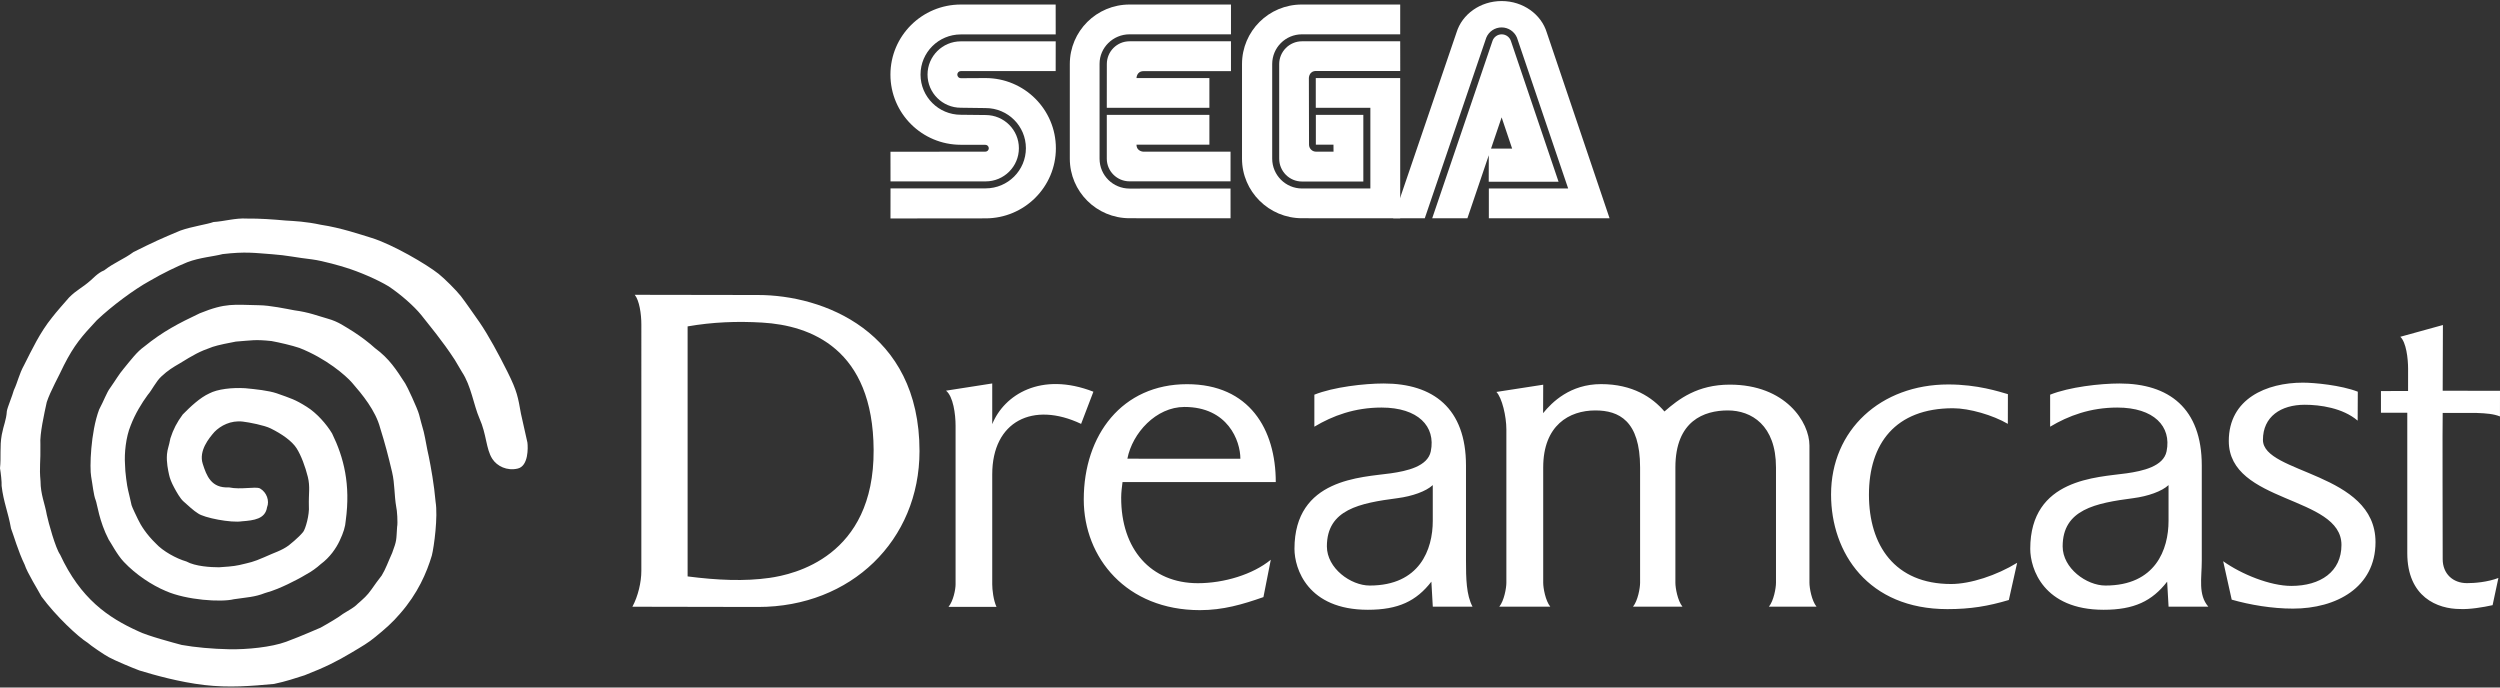 <svg clip-rule="evenodd" fill-rule="evenodd" stroke-linejoin="round" stroke-miterlimit="2" viewBox="0 0 600 165" xmlns="http://www.w3.org/2000/svg"><rect x="0" y="0" width="600" height="165" fill="#333333" stroke="none"/><g fill="#fff" fill-rule="nonzero"><path d="m153.924 77.865c0-2.505-.476-5.748-1.583-7.111 7.246 0 22.9.048 29.611.048 15.439 0 38.73 8.569 38.73 37.456 0 21.441-16.441 37.414-38.73 37.414-4.889 0-23.556-.056-30.178-.056 1.359-2.507 2.15-5.906 2.15-8.591zm11.102 60.473c7.126.922 13.704 1.206 19.656.354 5.759-.822 25.109-4.987 24.989-30.68-.115-24.347-15.15-29.91-26.737-30.593-6.045-.356-11.882-.13-17.908.915zm62.017-44.578 11.093-1.732v9.767c2.845-7.03 11.697-12.68 24.28-7.785l-2.95 7.722c-11.515-5.463-21.33-.67-21.33 12.117v26.387c0 1.254.272 3.791 1.024 5.417h-11.524c1.165-1.435 1.702-4.163 1.702-5.417v-38.063c0-2.761-.561-7.035-2.295-8.413zm350.705 5.294v33.703c0 10.576 7.291 13.407 12.696 13.407 2.287.113 5.519-.422 7.78-.924l1.393-6.53c-2.637 1.004-5.7 1.243-7.534 1.243-3.387 0-5.837-2.248-5.837-5.763 0-3.156-.081-34.091 0-35.082h-.037c.452 0 7.476-.024 8.185 0 2.306.083 4.076.224 5.597.835l.009-6.15-13.756-.018.054-15.773-10.226 2.826c1.413 1.317 1.87 5.178 1.87 7.721l-.007 5.283c-.461 0-5.648.024-6.508.024v5.198zm-44.186 35.638c4.395 3.139 11.291 5.926 16.35 5.926 7.017 0 12.039-3.413 12.039-9.837 0-11.86-27.041-9.897-27.041-24.945 0-10.174 9.097-14 17.769-14 2.785 0 9.145.605 13.193 2.17l-.035 6.948c-3.591-3.07-9.075-3.813-12.688-3.813-5.74 0-10.044 2.845-10.044 8.428 0 8.197 27.017 7.724 27.017 24.545 0 10.878-9.428 15.952-19.8 15.952-5.056 0-10.323-.898-14.712-2.152zm-163.217-35.532c0-.615.024-6.126.024-6.832l-11.231 1.737c1.353 1.417 2.392 5.843 2.392 9.004v36.801c0 1.255-.537 4.3-1.703 5.735h12.246c-1.165-1.435-1.702-4.48-1.702-5.735v-27.69c0-10.131 6.267-13.676 12.504-13.676 5.646 0 10.748 2.443 10.748 13.676v27.69c0 1.255-.539 4.3-1.703 5.735h11.876c-1.165-1.435-1.702-4.48-1.702-5.735v-27.69c0-11.233 6.941-13.676 12.594-13.676 5.643 0 11.549 3.543 11.549 13.676v27.69c0 1.255-.537 4.3-1.702 5.735h11.433c-1.166-1.435-1.702-4.48-1.702-5.735v-32.947c0-5.615-5.726-14.611-19.109-14.611-7.782 0-12.276 3.461-15.689 6.442-2.902-3.387-7.628-6.566-15.219-6.566-7.402 0-11.77 4.335-13.904 6.972zm-26.482 17.263c-1.603 1.506-4.959 2.678-8.424 3.132-9.102 1.194-16.987 2.707-16.987 11.574 0 5.259 5.73 9.4 10.274 9.4 12.03 0 15.139-8.678 15.139-15.517v-8.589zm-28.417-21.7c4.591-1.841 12.002-2.685 16.645-2.685 11.865 0 19.747 5.929 19.747 19.692v22.827c0 4.231.064 8.233 1.572 11.046h-9.539l-.341-6.004c-3.613 4.66-7.926 6.747-15.252 6.747-14.45 0-17.606-9.873-17.606-14.621 0-16.932 16.117-17.132 23.115-18.128 3.871-.55 8.856-1.644 9.604-5.274 1.237-6.006-3.059-10.509-11.83-10.509-6.437 0-11.711 1.957-16.115 4.594zm205.003 21.7c-1.602 1.506-4.961 2.678-8.426 3.132-9.1 1.194-16.987 2.707-16.987 11.574 0 5.259 5.731 9.4 10.274 9.4 12.03 0 15.139-8.678 15.139-15.517zm-28.417-21.7c4.591-1.841 12.002-2.685 16.645-2.685 11.865 0 19.748 5.929 19.748 19.692v22.827c0 4.231-.922 8.148 1.57 11.046h-9.539l-.342-6.004c-3.613 4.66-7.926 6.747-15.25 6.747-14.447 0-17.606-9.873-17.606-14.621 0-16.932 16.117-17.132 23.115-18.128 3.874-.55 8.859-1.644 9.604-5.274 1.235-6.006-3.058-10.509-11.83-10.509-6.437 0-11.711 1.957-16.115 4.594zm-10.152 7.002c-3.58-2.089-9.228-3.747-13.167-3.747-13.828 0-20.167 8.506-20.167 20.756 0 12.137 6.193 21.428 19.721 21.428 4.637 0 10.95-2.081 15.848-5.092l-1.994 8.929c-4.984 1.482-9.187 2.189-14.749 2.189-19.011 0-27.92-13.481-27.92-27.509 0-15.508 11.952-26.41 28.126-26.41 7.07 0 12.232 1.735 14.317 2.326zm-212.797 17.659c.007-1.283.176-2.505.322-3.687h36.78c0-12.646-6.322-23.493-21.304-23.493-15.55 0-24.78 12.16-24.78 27.671 0 14.028 10.278 26.558 27.88 26.558 5.565 0 10.219-1.371 15.241-3.128l1.767-8.967c-4.295 3.537-11.241 5.63-17.506 5.63-11.267-.002-18.452-8.156-18.4-20.584zm1.485-9.296c1.193-6.154 6.885-12.419 13.698-12.419 10.41 0 13.423 8.124 13.423 12.421-.002-.002-27.121.016-27.121-.002z"/><path d="m77.101 53.961c4.706.707 9.513 2.35 12.019 3.117 5.05 1.544 13.248 6.341 16.142 8.642 1.37 1.088 4.249 3.938 5.365 5.373 1.086 1.397 3.161 4.424 4.485 6.289 2.107 3.077 4.588 7.662 6.693 11.881 2.351 4.713 2.513 6.079 3.223 10.019l1.555 6.947c.146 1.201.267 5.607-2.319 6.225s-4.976-.576-6.103-2.319c-1.56-2.414-1.345-5.839-3.108-9.76-1.376-3.169-1.977-7.774-4.173-11.086l-1.723-2.913c-3.048-4.692-6.225-8.417-8.12-10.846-1.668-2.041-4.784-4.816-7.738-6.79-2.732-1.656-7.148-3.545-10.333-4.518-1.015-.33-5.359-1.608-8.059-1.967-3.663-.411-6.073-.991-9.555-1.236-4.298-.303-6.36-.686-11.935-.034-2.112.572-5.458.8-8.47 1.952-2.432.992-5.816 2.594-9.13 4.541-3.566 1.956-8.98 5.956-12.571 9.371-3.618 3.867-5.428 5.942-7.923 10.843-1.105 2.426-3.242 6.177-4.104 8.826-.589 2.688-1.712 7.703-1.523 10.138.085 4.364-.296 5.262.031 8.829.012 3.211 1.066 5.437 1.505 8.064.375 1.814 2.116 8.093 3.193 9.551 4.895 10.548 11.467 15.116 18.79 18.411 2.064 1.051 8.523 2.78 10.392 3.275 3.186.575 7.379.958 11.414 1.036 4.247.083 10.099-.492 13.651-1.799 3.843-1.414 8.287-3.423 8.236-3.367 1.784-.983 4.506-2.587 5.353-3.293 1.639-1.05 2.626-1.456 3.597-2.467 1.4-1.225 2.248-1.931 3.309-3.449.781-1.132 1.595-2.241 2.442-3.325.983-1.61 1.548-3.308 2.508-5.408 1.148-3.106.97-2.957 1.188-6.256.206-.956-.022-4.169-.195-4.714-.518-2.965-.335-5.58-1.013-8.459-.917-3.895-1.679-6.81-2.849-10.546-1.1-4.207-4.331-8.105-6.756-10.889-1.503-1.725-6.164-5.801-12.631-8.347-1.821-.612-4.802-1.307-6.695-1.652-4.041-.423-4.698-.151-8.567.132-1.331.232-4.422.864-5.558 1.263-3.323 1.167-4.546 1.909-7.943 3.99-1.581.918-2.774 1.62-4.39 3.136-1.29 1.194-2.212 3.224-3.257 4.414-1.432 1.948-3.025 4.546-4.094 7.349-1.159 2.788-1.533 6.713-1.356 9.238 0 1.925.523 5.448.731 6.219.208.772.728 3.164.841 3.644s1.357 3.011 1.529 3.378c.701 1.493 2.045 3.639 4.308 5.83 1.669 1.824 4.897 3.614 7.314 4.307 2.167 1.189 5.821 1.392 7.843 1.396.995-.06 3.537-.217 4.863-.535 2.689-.646 3.186-.663 5.957-1.867 2.488-1.153 4.175-1.568 5.908-2.848 0 0 2.378-1.864 3.459-3.228.571-.719 1.549-4.148 1.375-6.273-.081-2.907.342-4.557-.252-6.949-.593-2.392-1.606-5.165-2.704-6.874-1.112-1.73-3.503-3.417-6.225-4.759-1.524-.753-5.134-1.451-6.665-1.632-2.91-.345-5.344.975-6.821 2.486-1.281 1.464-3.814 4.506-2.805 7.651.913 2.846 2.015 5.877 6.283 5.652 2.929.61 6.317-.275 7.446.245 1.674.95 2.318 3.05 1.709 4.515-.424 2.824-3.129 3.162-6.016 3.377-2.582.432-9.141-.832-10.583-1.912-.967-.574-2.447-1.955-3.49-2.887-.75-.67-1.599-2.166-2.178-3.24-.712-1.319-1.071-2.29-1.254-3.15-.218-1.021-.665-2.969-.496-4.918.114-1.315.467-1.874.817-3.796.698-2.179 1.564-3.838 2.959-5.727 1.817-1.844 4.124-4.039 6.376-5.059 1.986-1.049 5.465-1.436 8.613-1.251 2.554.244 5.574.555 7.571 1.225 3.419 1.221 4.396 1.464 7.201 3.234 2.371 1.467 4.757 4.167 6.088 6.403 2.832 5.794 4.456 12.241 3.275 20.918-.097 1.466-.553 2.899-1.467 4.839-.844 1.792-2.324 3.971-4.546 5.612-.894.828-2.305 1.847-3.453 2.443-1.629.989-2.725 1.504-4.427 2.358-1.494.702-3.234 1.505-5.504 2.135-2.461.973-4.349 1.013-7.442 1.475-3.046.764-11.379.218-16.343-1.971-3.388-1.424-7.19-3.936-10.08-6.997-1.605-1.682-3.176-4.735-3.637-5.36-2.298-4.418-2.749-8.574-3.117-9.447-.501-1.186-.75-3.845-1.085-5.665-.378-2.04-.144-10.595 1.916-16.087 1.161-2.186 1.84-4.134 2.626-5.158 1.413-2.009 2.095-3.265 3.296-4.689 1.811-2.196 3.129-3.988 4.893-5.251 4.494-3.654 8.249-5.582 13.327-7.995 6.31-2.569 8.205-2.038 14.176-1.942 2.687.023 6.597.867 8.518 1.218 3.57.475 5.615 1.335 8.029 2.009 2.581.72 4.074 1.87 6.192 3.151 1.744 1.126 3.796 2.668 5.151 3.92 3.467 2.543 5.14 5.215 7.265 8.497.385.551 2.909 5.929 3.311 7.427.186.749.758 2.902 1.124 4.161.471 1.995.7 3.763 1.225 6.015.471 2.32 1.271 6.702 1.619 10.797.583 3.512-.352 10.682-.903 12.883-1.228 4.104-3.376 9.113-7.618 13.936-1.802 2.136-3.718 3.792-5.931 5.588-1.693 1.413-3.145 2.235-5.76 3.796-3.551 2.119-6.254 3.472-11.231 5.418-2.027.651-4.581 1.507-7.333 2.076-5.332.493-10.812.965-16.792.255-5.982-.712-11.974-2.398-15.513-3.485-1.953-.733-5.737-2.319-7.323-3.173-1.032-.524-4.492-2.891-5.08-3.46-2.371-1.468-7.678-6.458-11.105-11.111-.75-1.437-3.45-5.75-4.035-7.64-1.557-3.196-2.642-7.062-3.279-8.713-.673-3.855-1.809-6.337-2.253-10.207.051-.911-.183-3.054-.389-4.24.301-2.649-.101-5.145.424-8.028.462-2.433 1.073-3.449 1.219-5.648.142-.941 1.353-3.771 1.675-5.03.977-2.074 1.22-3.783 2.496-6.1 1.837-3.611 3.758-7.766 6.71-11.396.843-1.125 3.233-3.824 4.048-4.76 1.926-1.925 3.056-2.229 5.24-4.161.227-.143 1.669-1.788 3.18-2.353 2.503-1.934 4.666-2.644 7.049-4.403 4.774-2.378 6.515-3.181 11.254-5.153 2.739-.976 6.559-1.517 7.934-2.05 2.616-.163 5.272-.997 8.025-.831 3.089-.029 6.203.191 9.308.473 2.101.129 4.833.231 8.539 1.035z"/><path d="m213.715 52.431 22.805-.023c9.33 0 16.891-7.538 16.891-16.826 0-9.307-7.561-16.846-16.891-16.846l-5.923.033c-.466 0-.845-.383-.845-.854s.379-.854.845-.854l22.764.004.009-7.141h-22.777c-4.404 0-7.987 3.577-7.987 7.973 0 4.399 3.582 7.962 7.987 7.962l5.95.079c5.346 0 9.672 4.311 9.672 9.63 0 5.323-4.326 9.644-9.672 9.644h-22.819z"/><path d="m213.724 43.535h22.819c4.418 0 7.991-3.563 7.991-7.967 0-4.4-3.573-7.959-7.991-7.959l-5.95-.065c-5.337 0-9.667-4.316-9.667-9.648 0-5.318 4.33-9.634 9.667-9.634l22.777-.005-.009-7.169h-22.764c-9.32 0-16.891 7.53-16.891 16.827s7.571 16.831 16.891 16.831l5.891.009c.448 0 .826.365.826.827 0 .452-.378.817-.826.817l-22.773.018zm57.368 1.722c-3.956 0-7.197-3.153-7.197-7.179v-22.781c0-3.873 3.241-7.059 7.197-7.059l24.342.005v-7.155h-24.342c-7.921 0-14.338 6.393-14.338 14.288v22.703c0 7.895 6.417 14.297 14.338 14.297l24.24.01-.004-7.137z"/><path d="m265.64 15.376c0-3.019 2.428-5.466 5.452-5.466h24.342v7.165h-20.972c-1.68 0-1.703 1.666-1.703 1.666h17.496v7.132h-24.624zm5.452 28.146c-3.014 0-5.461-2.433-5.461-5.443v-10.507h24.624v7.147h-17.497c.023 1.68 1.703 1.688 1.703 1.688h20.871l-.005 7.105zm41.4 1.717c-3.942 0-7.164-3.213-7.164-7.161v-22.703c0-3.952 3.199-7.137 7.145-7.137h23.577v-7.15h-23.631c-7.918 0-14.335 6.393-14.335 14.288v22.703c0 7.895 6.472 14.297 14.389 14.297l23.577.01v-33.645h-20.261v7.132h13.101v19.366z"/><path d="m307.008 38.078c0 3.025 2.447 5.485 5.465 5.485h14.727v-16h-11.394v7.156h4.229l.013 1.68h-4.21c-.918 0-1.671-.761-1.671-1.68l-.037-15.983s-.005-1.661 1.69-1.703h20.238l-.009-7.128-23.577.005c-2.998 0-5.465 2.467-5.465 5.466v22.702m51.197-28.274c.326-.934 1.213-1.562 2.201-1.562.989 0 1.876.628 2.202 1.562l11.445 33.81h-16.758l.018-7.954h5.6l-2.521-7.492-8.212 24.212h-8.448z"/><path d="m376.36 45.239h-19.038v7.141h28.972l-15.068-44.58c-1.32-4.349-5.673-7.548-10.826-7.548-5.16 0-9.5 3.185-10.83 7.53l-15.206 44.598h7.585l14.764-43.352c.617-1.48 2.071-2.448 3.675-2.447 1.6.003 3.052.965 3.679 2.438z"/></g></svg>